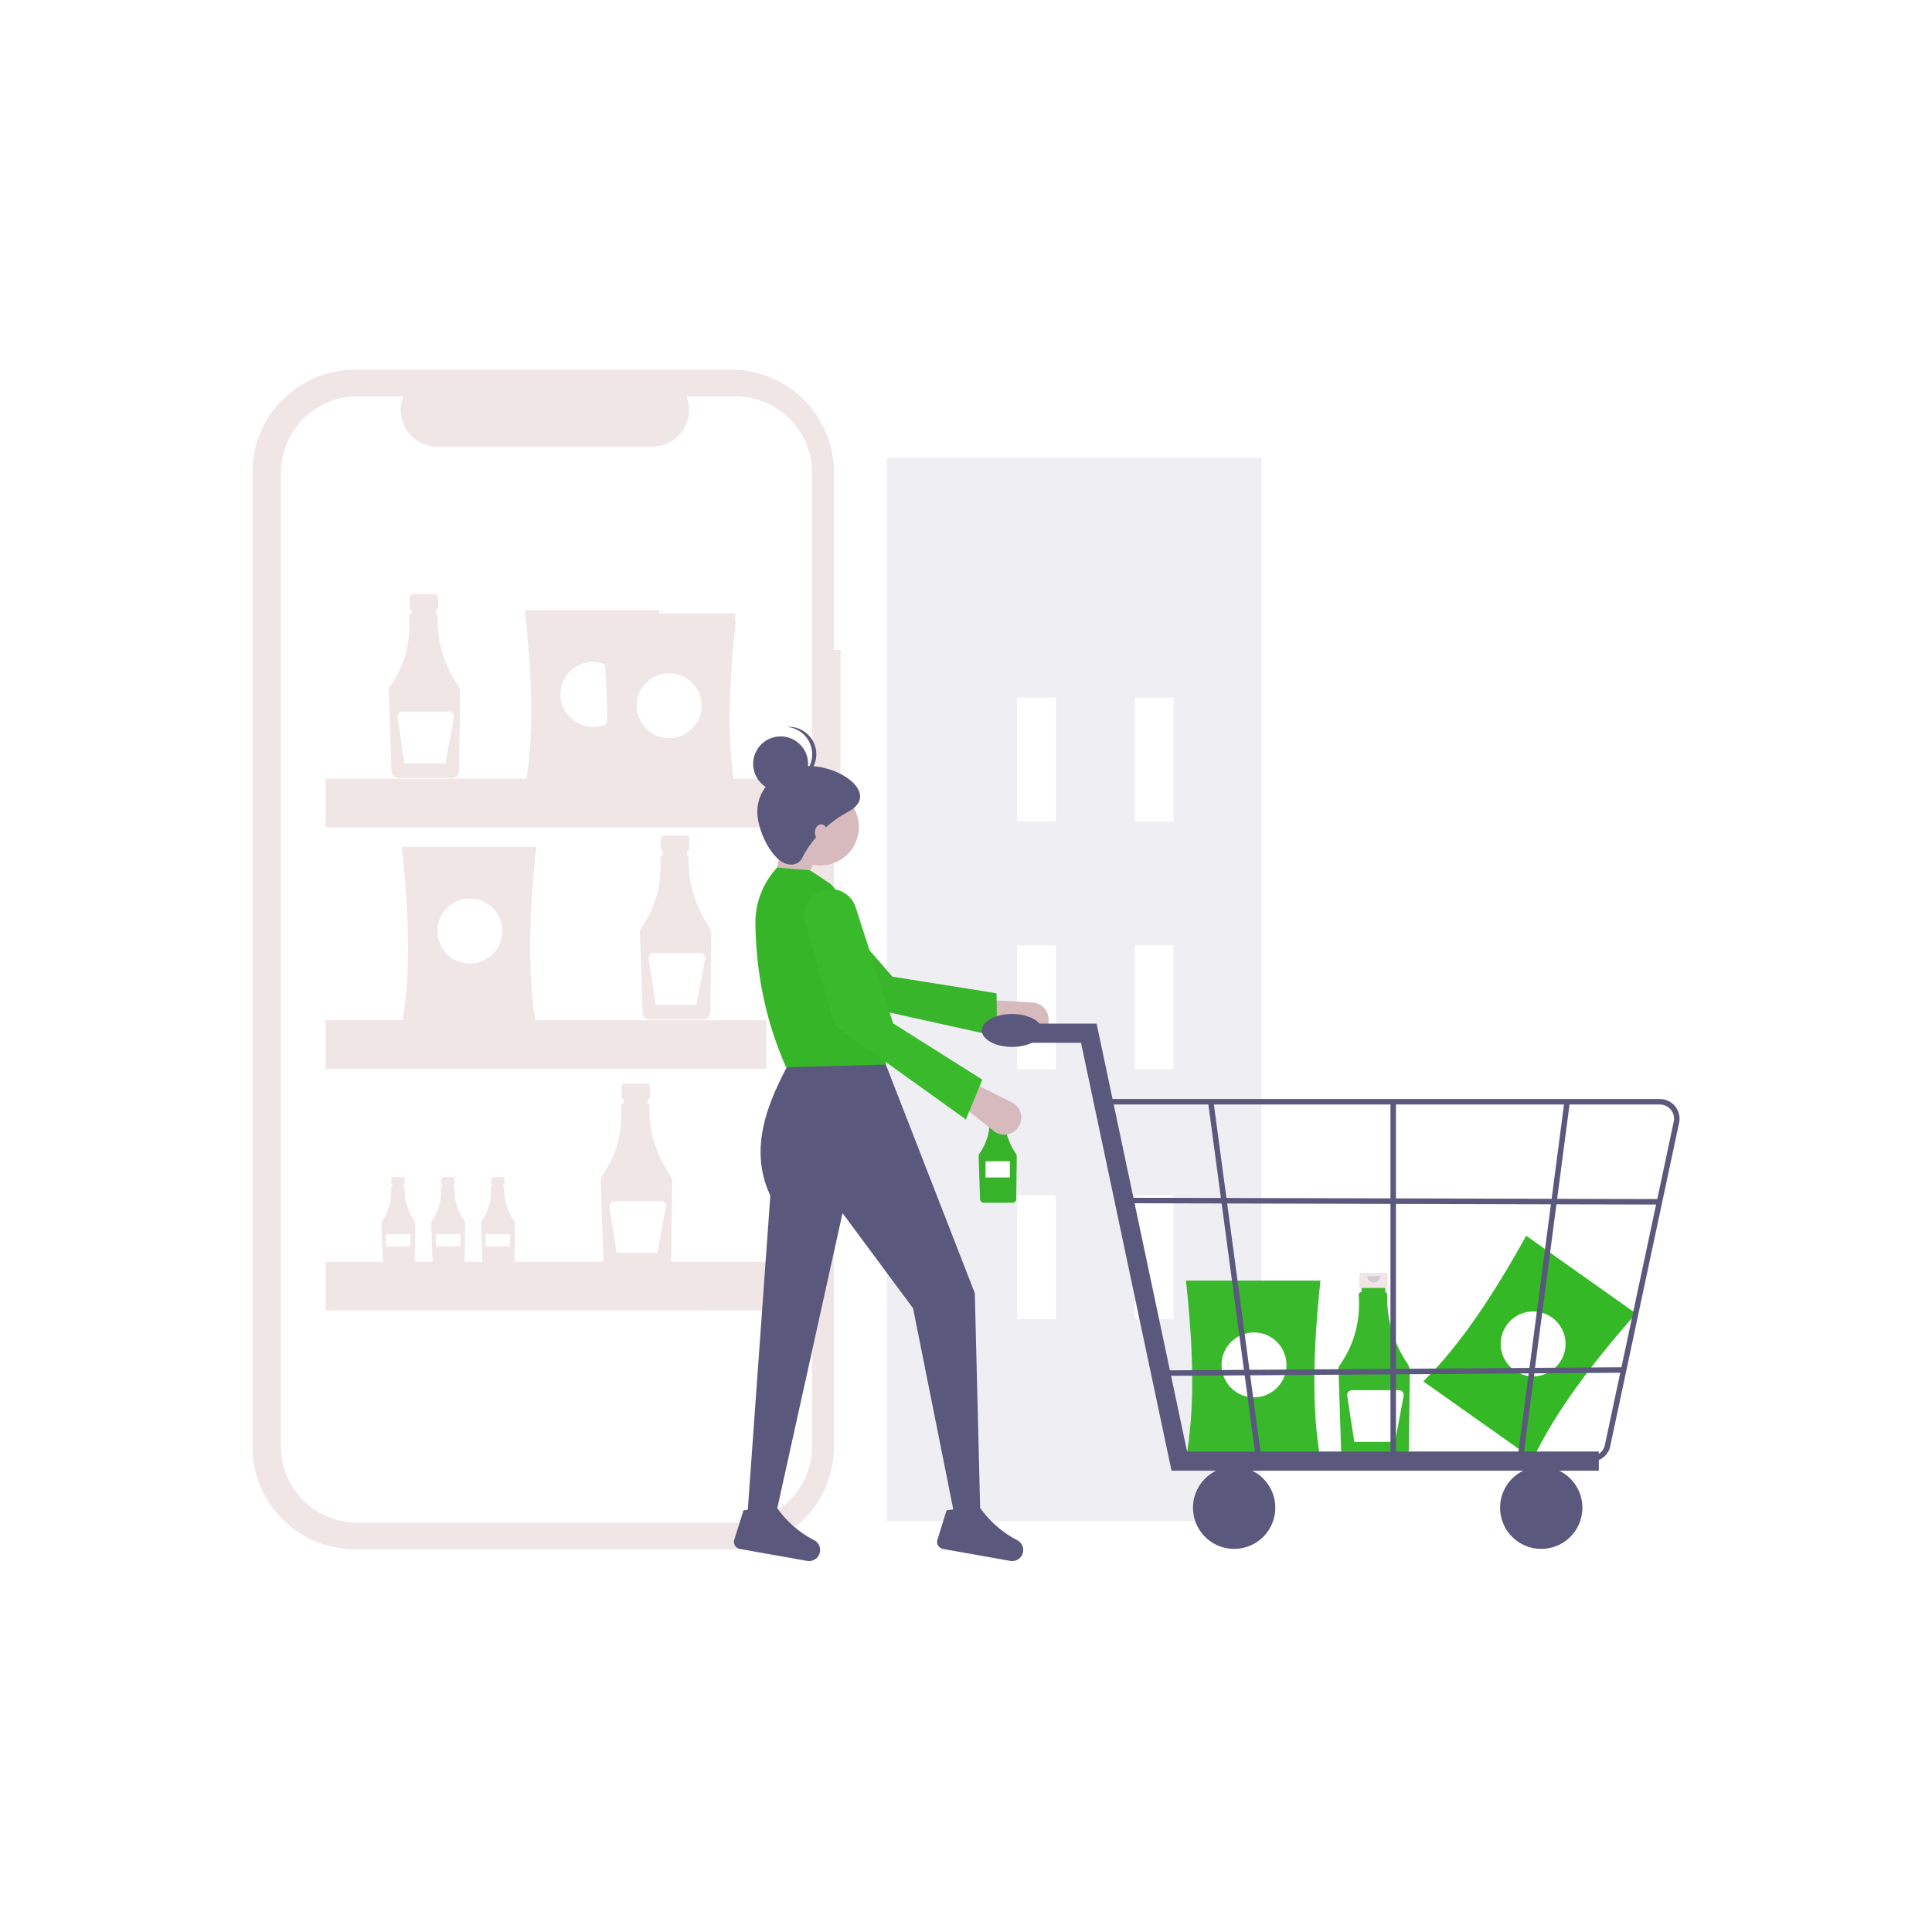 <svg xmlns="http://www.w3.org/2000/svg" xmlns:xlink="http://www.w3.org/1999/xlink" width="1500" height="1500" viewBox="0 0 1500 1500">
<rect x="0" y="0" width="1500" height="1500" fill="#333333" stroke="none"/>
<defs>
<clipPath id="clip-undraw_shopping_app_flsj">
<rect width="1500" height="1500" id="id_101"></rect>
</clipPath>
</defs>
<g id="undraw_shopping_app_flsj" clip-path="url(#clip-undraw_shopping_app_flsj)">
<rect width="1500" height="1500" fill="#fff" id="id_102"></rect>
<g id="undraw_shopping_app_flsj-2" data-name="undraw_shopping_app_flsj">
<rect id="Rectangle_2157" data-name="Rectangle 2157" width="1500" height="1500" fill="#fff" opacity="0"></rect>
<g id="_2216349_building_building_location_commercial_company_map_icon" data-name="2216349_building_building location_commercial_company_map_icon" transform="translate(668.673 336.332)" opacity="0.096">
<path id="Path_15433" data-name="Path 15433" d="M310.762,19.1H19.9V844.608H310.762ZM151.142,687.885h-30.15V591.68h30.15Zm0-193.963h-30.15V397.716h30.15Zm0-192.412h-30.15V205.3h30.15ZM242.48,687.885H212.33V591.68h30.15Zm0-193.963H212.33V397.716h30.15Zm0-192.412H212.33V205.3h30.15Z" transform="translate(0 0)" fill="#5a587c"></path>
</g>
<path id="Path_15176" data-name="Path 15176" d="M652.546,504.667h-5.031V366.8A79.771,79.771,0,0,0,567.75,287H275.765A79.789,79.789,0,0,0,196,366.8V1123.17a79.759,79.759,0,0,0,79.765,79.79H567.75a79.788,79.788,0,0,0,79.765-79.79V602.806h5.031Z" fill="#f1e6e6"></path>
<path id="Path_15177" data-name="Path 15177" d="M570.969,307.76H532.855a28.308,28.308,0,0,1-26.2,39H339.378a28.312,28.312,0,0,1-26.2-39h-35.6a59.584,59.584,0,0,0-59.567,59.59v755.26a59.554,59.554,0,0,0,59.567,59.59H570.969a59.576,59.576,0,0,0,59.567-59.59V367.35a59.573,59.573,0,0,0-59.567-59.59Z" fill="#fff"></path>
<path id="Path_15178" data-name="Path 15178" d="M337.835,461.3H320.317a2.322,2.322,0,0,0-2.322,2.323v7.692a2.323,2.323,0,0,0,2.322,2.324h2.9v11.525h11.712V473.636h2.9a2.323,2.323,0,0,0,2.322-2.324V463.62a2.322,2.322,0,0,0-2.322-2.323Z" fill="#f1e6e6"></path>
<path id="Path_15179" data-name="Path 15179" d="M355.38,531.693a90.124,90.124,0,0,1-15.668-53.417,1.9,1.9,0,0,0-1.482-1.9v-3.323h-18.5v3.277h-.255a1.9,1.9,0,0,0-1.9,1.9c0,.046,0,.092.005.138q2.187,30.488-14.765,54.682a5.235,5.235,0,0,0-.946,3.172l2.022,62.6a5.418,5.418,0,0,0,5.371,5.23h41.846a5.418,5.418,0,0,0,5.374-5.322l.78-60.78A10.974,10.974,0,0,0,355.38,531.693Z" fill="#f1e6e6"></path>
<path id="Path_15180" data-name="Path 15180" d="M348.756,552.486H312.332a3.741,3.741,0,0,0-3.7,4.31l5.5,35.791h31.606l6.685-35.67a3.741,3.741,0,0,0-3.675-4.431Z" fill="#fff"></path>
<path id="Path_15181" data-name="Path 15181" d="M532.838,648.824H515.32A2.323,2.323,0,0,0,513,651.148v7.691a2.323,2.323,0,0,0,2.322,2.324h2.9v11.525h11.712V661.163h2.9a2.323,2.323,0,0,0,2.322-2.324v-7.691a2.323,2.323,0,0,0-2.322-2.324Z" fill="#f1e6e6"></path>
<path id="Path_15182" data-name="Path 15182" d="M550.384,719.22A90.114,90.114,0,0,1,534.716,665.8a1.9,1.9,0,0,0-1.483-1.9v-3.324h-18.5v3.277h-.254a1.9,1.9,0,0,0-1.9,1.9c0,.046,0,.092.005.138q2.186,30.489-14.765,54.682a5.229,5.229,0,0,0-.947,3.172l2.023,62.6a5.418,5.418,0,0,0,5.371,5.231h41.846a5.422,5.422,0,0,0,5.374-5.323l.779-60.78A10.975,10.975,0,0,0,550.384,719.22Z" fill="#f1e6e6"></path>
<path id="Path_15183" data-name="Path 15183" d="M543.759,740.014H507.336a3.742,3.742,0,0,0-3.7,4.31l5.505,35.79h31.605l6.686-35.67a3.741,3.741,0,0,0-3.676-4.43Z" fill="#fff"></path>
<path id="Path_15184" data-name="Path 15184" d="M313.207,913.934H304.9a1.1,1.1,0,0,0-1.1,1.1v3.648a1.1,1.1,0,0,0,1.1,1.1h1.377v5.467h5.555v-5.467h1.377a1.1,1.1,0,0,0,1.1-1.1v-3.648a1.1,1.1,0,0,0-1.1-1.1Z" fill="#f1e6e6"></path>
<path id="Path_15185" data-name="Path 15185" d="M321.53,947.325a42.748,42.748,0,0,1-7.432-25.337.9.9,0,0,0-.7-.9v-1.576h-8.776v1.554H304.5a.923.923,0,0,0-.344.069.9.9,0,0,0-.555.833c0,.022,0,.044,0,.066a39.016,39.016,0,0,1-7,25.938,2.489,2.489,0,0,0-.45,1.505l.96,29.694a2.572,2.572,0,0,0,2.548,2.481h19.849a2.57,2.57,0,0,0,2.549-2.525l.37-28.831A5.207,5.207,0,0,0,321.53,947.325Z" fill="#f1e6e6"></path>
<path id="Path_15186" data-name="Path 15186" d="M318.673,958.24H299.734v9.474h18.939Z" fill="#fff"></path>
<path id="Path_15187" data-name="Path 15187" d="M351.887,913.934h-8.309a1.1,1.1,0,0,0-1.1,1.1v3.648a1.1,1.1,0,0,0,1.1,1.1h1.377v5.467h5.555v-5.467h1.377a1.1,1.1,0,0,0,1.1-1.1v-3.648a1.1,1.1,0,0,0-1.1-1.1Z" fill="#f1e6e6"></path>
<path id="Path_15188" data-name="Path 15188" d="M360.21,947.325a42.748,42.748,0,0,1-7.432-25.337.9.9,0,0,0-.7-.9v-1.576H343.3v1.554h-.121a.923.923,0,0,0-.344.069.9.9,0,0,0-.555.833c0,.022,0,.044,0,.066a39.016,39.016,0,0,1-7,25.938,2.482,2.482,0,0,0-.45,1.505l.96,29.694a2.572,2.572,0,0,0,2.548,2.481h19.849a2.57,2.57,0,0,0,2.549-2.525l.37-28.831A5.207,5.207,0,0,0,360.21,947.325Z" fill="#f1e6e6"></path>
<path id="Path_15189" data-name="Path 15189" d="M357.353,958.24H338.414v9.474h18.939Z" fill="#fff"></path>
<path id="Path_15190" data-name="Path 15190" d="M390.567,913.934h-8.309a1.1,1.1,0,0,0-1.1,1.1v3.648a1.1,1.1,0,0,0,1.1,1.1h1.377v5.467h5.556v-5.467h1.376a1.1,1.1,0,0,0,1.1-1.1v-3.648a1.1,1.1,0,0,0-1.1-1.1Z" fill="#f1e6e6"></path>
<path id="Path_15191" data-name="Path 15191" d="M398.89,947.325a42.755,42.755,0,0,1-7.432-25.337.9.9,0,0,0-.7-.9v-1.576h-8.776v1.554h-.121a.9.9,0,0,0-.636.265.9.9,0,0,0-.263.637c0,.022,0,.044,0,.066a39.011,39.011,0,0,1-7,25.938,2.481,2.481,0,0,0-.449,1.505l.959,29.694a2.572,2.572,0,0,0,2.548,2.481h19.849a2.572,2.572,0,0,0,2.55-2.525l.369-28.831A5.207,5.207,0,0,0,398.89,947.325Z" fill="#f1e6e6"></path>
<path id="Path_15192" data-name="Path 15192" d="M396.034,958.24h-18.94v9.474h18.94Z" fill="#fff"></path>
<path id="Path_15193" data-name="Path 15193" d="M502.406,841.387H484.888a2.323,2.323,0,0,0-2.322,2.323V851.4a2.322,2.322,0,0,0,2.322,2.323h2.9v11.526H499.5V853.725h2.9a2.322,2.322,0,0,0,2.322-2.323V843.71a2.317,2.317,0,0,0-.68-1.643,2.324,2.324,0,0,0-1.642-.68Z" fill="#f1e6e6"></path>
<path id="Path_15194" data-name="Path 15194" d="M519.952,911.783a90.117,90.117,0,0,1-15.668-53.417,1.9,1.9,0,0,0-1.483-1.9v-3.324H484.3v3.278h-.255a1.89,1.89,0,0,0-1.342.558,1.9,1.9,0,0,0-.554,1.343c0,.047,0,.093.005.139q2.186,30.488-14.765,54.682a5.236,5.236,0,0,0-.947,3.172l2.023,62.6a5.418,5.418,0,0,0,5.371,5.23h41.846a5.42,5.42,0,0,0,5.374-5.322l.779-60.78A10.972,10.972,0,0,0,519.952,911.783Z" fill="#f1e6e6"></path>
<path id="Path_15195" data-name="Path 15195" d="M513.327,932.576H476.9a3.741,3.741,0,0,0-3.7,4.31l5.5,35.791h31.6L517,937.007a3.741,3.741,0,0,0-3.676-4.431Z" fill="#fff"></path>
<path id="Path_15196" data-name="Path 15196" d="M511.969,612.117H407.548c7.3-39.486,5.621-87.166,0-138.443H511.969C506.5,524.951,504.863,572.631,511.969,612.117Z" fill="#f1e6e6"></path>
<path id="Path_15197" data-name="Path 15197" d="M460.388,564.292a25.172,25.172,0,1,0-25.162-25.171A25.167,25.167,0,0,0,460.388,564.292Z" fill="#fff"></path>
<path id="Path_15198" data-name="Path 15198" d="M416.355,795.869H311.934c7.3-39.486,5.621-87.166,0-138.443H416.355C410.883,708.7,409.248,756.383,416.355,795.869Z" fill="#f1e6e6"></path>
<path id="Path_15199" data-name="Path 15199" d="M364.773,748.044a25.172,25.172,0,1,0-25.161-25.171A25.167,25.167,0,0,0,364.773,748.044Z" fill="#fff"></path>
<path id="Path_15200" data-name="Path 15200" d="M571.1,620.928H466.678c7.3-39.486,5.621-87.167,0-138.444H571.1C565.628,533.762,563.993,581.442,571.1,620.928Z" fill="#f1e6e6"></path>
<path id="Path_15201" data-name="Path 15201" d="M519.518,573.1a25.172,25.172,0,1,0-25.162-25.172A25.167,25.167,0,0,0,519.518,573.1Z" fill="#fff"></path>
<path id="Path_15202" data-name="Path 15202" d="M571.1,614.635H466.678c7.3-39.486,5.621-87.167,0-138.444H571.1C565.628,527.469,563.993,575.149,571.1,614.635Z" fill="#f1e6e6"></path>
<path id="Path_15203" data-name="Path 15203" d="M519.518,566.81a25.172,25.172,0,1,0-25.162-25.172A25.167,25.167,0,0,0,519.518,566.81Z" fill="#fff"></path>
<path id="Path_15204" data-name="Path 15204" d="M571.1,620.928H466.678c7.3-39.486,5.621-87.167,0-138.444H571.1C565.628,533.762,563.993,581.442,571.1,620.928Z" fill="#f1e6e6"></path>
<path id="Path_15205" data-name="Path 15205" d="M519.518,573.1a25.172,25.172,0,1,0-25.162-25.172A25.167,25.167,0,0,0,519.518,573.1Z" fill="#fff"></path>
<path id="Path_15206" data-name="Path 15206" d="M595,604.566H252.8v37.758H595Z" fill="#f1e6e6"></path>
<path id="Path_15207" data-name="Path 15207" d="M595,792.094H252.8v37.757H595Z" fill="#f1e6e6"></path>
<path id="Path_15208" data-name="Path 15208" d="M595,979.621H252.8v37.759H595Z" fill="#f1e6e6"></path>
<path id="Path_15209" data-name="Path 15209" d="M1190.27,1132.8l-85.25-60.32c28.75-28.02,54.91-67.92,79.91-113.029l85.26,60.319C1236.12,1058.48,1207.26,1096.46,1190.27,1132.8Z" fill="#34b825"></path>
<path id="Path_15210" data-name="Path 15210" d="M1190.3,1068.58a25.175,25.175,0,1,0-25.16-25.17A25.169,25.169,0,0,0,1190.3,1068.58Z" fill="#fff"></path>
<path id="Path_15211" data-name="Path 15211" d="M779.026,857.539h-9.359a1.241,1.241,0,0,0-1.24,1.241v4.109a1.239,1.239,0,0,0,.766,1.147,1.223,1.223,0,0,0,.474.095h1.551v6.156h6.257v-6.156h1.551a1.241,1.241,0,0,0,1.24-1.242V858.78a1.241,1.241,0,0,0-1.24-1.241Z" fill="#f1e6e6"></path>
<path id="Path_15212" data-name="Path 15212" d="M788.4,895.147a48.141,48.141,0,0,1-8.37-28.536,1.014,1.014,0,0,0-.792-1.013v-1.776h-9.884v1.751h-.136a1.016,1.016,0,0,0-1.013,1.016c0,.025,0,.049,0,.074a43.938,43.938,0,0,1-7.888,29.212,2.8,2.8,0,0,0-.5,1.694l1.08,33.442a2.894,2.894,0,0,0,2.869,2.794h22.355a2.9,2.9,0,0,0,2.871-2.843l.416-32.47A5.852,5.852,0,0,0,788.4,895.147Z" fill="#37b329"></path>
<path id="Path_15213" data-name="Path 15213" d="M777.075,858.879a2.677,2.677,0,1,1-5.354,0" fill="#5a587c" opacity="0.2"></path>
<path id="Path_15214" data-name="Path 15214" d="M784.045,901.59H765.173v12.586h18.872Z" fill="#fff"></path>
<path id="Path_15215" data-name="Path 15215" d="M1075.17,988.184h-17.52a2.322,2.322,0,0,0-2.32,2.323V998.2a2.318,2.318,0,0,0,2.32,2.321h2.9v11.53h11.71v-11.53h2.91a2.323,2.323,0,0,0,1.64-.678,2.349,2.349,0,0,0,.68-1.643v-7.692a2.322,2.322,0,0,0-2.32-2.323Z" fill="#f1e6e6"></path>
<path id="Path_15216" data-name="Path 15216" d="M1092.71,1058.58a90.133,90.133,0,0,1-15.67-53.42,1.9,1.9,0,0,0-.4-1.21,1.836,1.836,0,0,0-1.08-.68v-3.327h-18.5v3.277h-.25a1.836,1.836,0,0,0-.73.15,1.814,1.814,0,0,0-.62.41,2.03,2.03,0,0,0-.41.62,1.961,1.961,0,0,0-.14.72v.14q2.19,30.495-14.76,54.68a5.284,5.284,0,0,0-.95,3.17l2.03,62.6a5.4,5.4,0,0,0,1.63,3.7,5.483,5.483,0,0,0,3.74,1.54h41.84a5.43,5.43,0,0,0,5.38-5.33l.78-60.78A11,11,0,0,0,1092.71,1058.58Z" fill="#39b82b"></path>
<path id="Path_15217" data-name="Path 15217" d="M1071.51,990.689a5.01,5.01,0,0,1-10.02,0" fill="#5a587c" opacity="0.2"></path>
<path id="Path_15218" data-name="Path 15218" d="M1086.09,1079.38h-36.43a3.512,3.512,0,0,0-1.56.34,3.75,3.75,0,0,0-2.03,2.37,3.721,3.721,0,0,0-.1,1.59l5.5,35.8h31.61l6.68-35.67a3.736,3.736,0,0,0-.05-1.63,3.814,3.814,0,0,0-2.03-2.45A3.8,3.8,0,0,0,1086.09,1079.38Z" fill="#fff"></path>
<path id="Path_15219" data-name="Path 15219" d="M1025.19,1132.7H920.765c7.3-39.48,5.621-87.17,0-138.442H1025.19C1019.71,1045.53,1018.08,1093.22,1025.19,1132.7Z" fill="#3ab82c"></path>
<path id="Path_15220" data-name="Path 15220" d="M973.6,1084.88a25.175,25.175,0,1,0-25.162-25.18A25.169,25.169,0,0,0,973.6,1084.88Z" fill="#fff"></path>
<path id="Path_15221" data-name="Path 15221" d="M598.078,697l23.442-2.132,14.918-36.241L609.8,643.705Z" fill="#d6babe"></path>
<path id="Path_15222" data-name="Path 15222" d="M813.211,796.5a13.221,13.221,0,0,0-11.481-18.12l-36.4-2.171-5.359,17.827,37.469,10.294a13.213,13.213,0,0,0,15.768-7.83Z" fill="#d6babe"></path>
<path id="Path_15223" data-name="Path 15223" d="M774.13,804.625l-.4-33.452-80.845-12.9L630.6,686.81a20.389,20.389,0,1,0-30.121,27.473l51.382,63.258Z" fill="#38b52a"></path>
<path id="Path_15224" data-name="Path 15224" d="M579.964,1180.94h21.311l52.858-239.076,54.76,73.856,31.967,159.89H761.1L756.843,1004,685.452,820.652H615.127c-19.219,34.794-34.294,70.661-17.049,107.661Z" fill="#5a587c"></path>
<path id="Path_15225" data-name="Path 15225" d="M727.8,1195.46a5.565,5.565,0,0,0,.555,4.55,5.444,5.444,0,0,0,1.612,1.7,5.543,5.543,0,0,0,2.169.89l52.148,9.26a8.581,8.581,0,0,0,5.563-16.03,79.751,79.751,0,0,1-28.759-25.01c-5.731,5.34-12.137,4.84-18.939.9l-7.215.9Z" fill="#5a587c"></path>
<path id="Path_15226" data-name="Path 15226" d="M570.1,1195.46a5.584,5.584,0,0,0-.212,2.34,5.516,5.516,0,0,0,.768,2.21,5.43,5.43,0,0,0,1.611,1.7,5.544,5.544,0,0,0,2.169.89l52.148,9.26a8.581,8.581,0,0,0,5.563-16.03,79.751,79.751,0,0,1-28.759-25.01c-5.731,5.34-12.137,4.84-18.939.9l-7.215.9Z" fill="#5a587c"></path>
<path id="Path_15227" data-name="Path 15227" d="M636.97,671.953a29.846,29.846,0,1,0-29.835-29.847A29.841,29.841,0,0,0,636.97,671.953Z" fill="#d6babe"></path>
<path id="Path_15228" data-name="Path 15228" d="M610.332,828.646l77.783-2.132-22.843-71.922c14.2-22.767-.091-45.511-20.311-68.25l-15.983-10.659-25.572-2.132A62.814,62.814,0,0,0,586.5,717.3C587.006,752.036,593.154,789.847,610.332,828.646Z" fill="#36b528"></path>
<path id="Path_15229" data-name="Path 15229" d="M789.044,877.058a13.225,13.225,0,0,0-3.431-21.178l-32.608-16.319-11.937,14.281,30.4,24.209a13.214,13.214,0,0,0,17.577-.993Z" fill="#d6babe"></path>
<path id="Path_15230" data-name="Path 15230" d="M749.916,869.153,762.7,838.241,693.451,794.56l-29.16-90.207a20.387,20.387,0,1,0-38.5,13.4l22.364,78.378Z" fill="#39ba2b"></path>
<path id="Path_15231" data-name="Path 15231" d="M587.955,630.38c0,11.614,7.539,29.6,17.049,37.308,6.4,5.188,14.854,4.969,18.114-2.132,3.344-7.284,14.872-24.405,35.163-35.176,27.048-14.358-9.593-38.922-35.163-35.176C603.9,598.019,587.955,610.953,587.955,630.38Z" fill="#5a587c"></path>
<path id="Path_15232" data-name="Path 15232" d="M606.069,614.392a21.319,21.319,0,1,0-21.31-21.319A21.315,21.315,0,0,0,606.069,614.392Z" fill="#5a587c"></path>
<path id="Path_15233" data-name="Path 15233" d="M630.577,585.61a21.3,21.3,0,0,0-19.713-21.238c.53-.04,1.059-.081,1.6-.081a21.319,21.319,0,0,1,0,42.638c-.54,0-1.069-.041-1.6-.081a21.3,21.3,0,0,0,19.713-21.238Z" fill="#5a587c"></path>
<path id="Path_15234" data-name="Path 15234" d="M637.5,652.766c2.648,0,4.795-2.864,4.795-6.4s-2.147-6.4-4.795-6.4-4.795,2.863-4.795,6.4S634.855,652.766,637.5,652.766Z" fill="#d6babe"></path>
<path id="Path_15235" data-name="Path 15235" d="M1241.3,1141.85H909.561l-70.25-332.223H779.358V794.721H851.39l70.249,332.219H1241.3Z" fill="#5a587c"></path>
<path id="Path_15236" data-name="Path 15236" d="M958.175,1202.54a31.945,31.945,0,1,0-31.931-31.95A31.938,31.938,0,0,0,958.175,1202.54Z" fill="#5a587c"></path>
<path id="Path_15237" data-name="Path 15237" d="M1196.6,1202.54a31.945,31.945,0,1,0-31.93-31.95A31.94,31.94,0,0,0,1196.6,1202.54Z" fill="#5a587c"></path>
<path id="Path_15238" data-name="Path 15238" d="M1235.25,1134.82H912.488L855.539,853.283H1288.7a15.3,15.3,0,0,1,15.11,17.684l-53.44,250.923a15.224,15.224,0,0,1-15.12,12.93Zm-319.257-4.26H1235.25a10.97,10.97,0,0,0,10.91-9.33L1299.61,870.3a11.083,11.083,0,0,0-.29-4.723,10.936,10.936,0,0,0-2.23-4.172,11.026,11.026,0,0,0-8.39-3.868H860.707Z" fill="#5a587c"></path>
<path id="Path_15239" data-name="Path 15239" d="M975.235,1133.92l-37.3-278.16,4.2-.694,37.3,278.164Z" fill="#5a587c"></path>
<path id="Path_15240" data-name="Path 15240" d="M1182.61,1131.79l-4.2-.68,36.2-276.038,4.21.682Z" fill="#5a587c"></path>
<path id="Path_15241" data-name="Path 15241" d="M1083.81,855.414h-4.26V1133.58h4.26Z" fill="#5a587c"></path>
<path id="Path_15242" data-name="Path 15242" d="M877.287,929.95l-.01,4.259,412.123,1,.01-4.259Z" fill="#5a587c"></path>
<path id="Path_15243" data-name="Path 15243" d="M1260.33,1061.52,898.269,1064l.029,4.26,362.062-2.48Z" fill="#5a587c"></path>
<path id="Path_15244" data-name="Path 15244" d="M785.745,812.821c12.932,0,23.416-5.721,23.416-12.778s-10.484-12.777-23.416-12.777-23.417,5.72-23.417,12.777S772.812,812.821,785.745,812.821Z" fill="#5a587c"></path>
</g>
</g>
</svg>